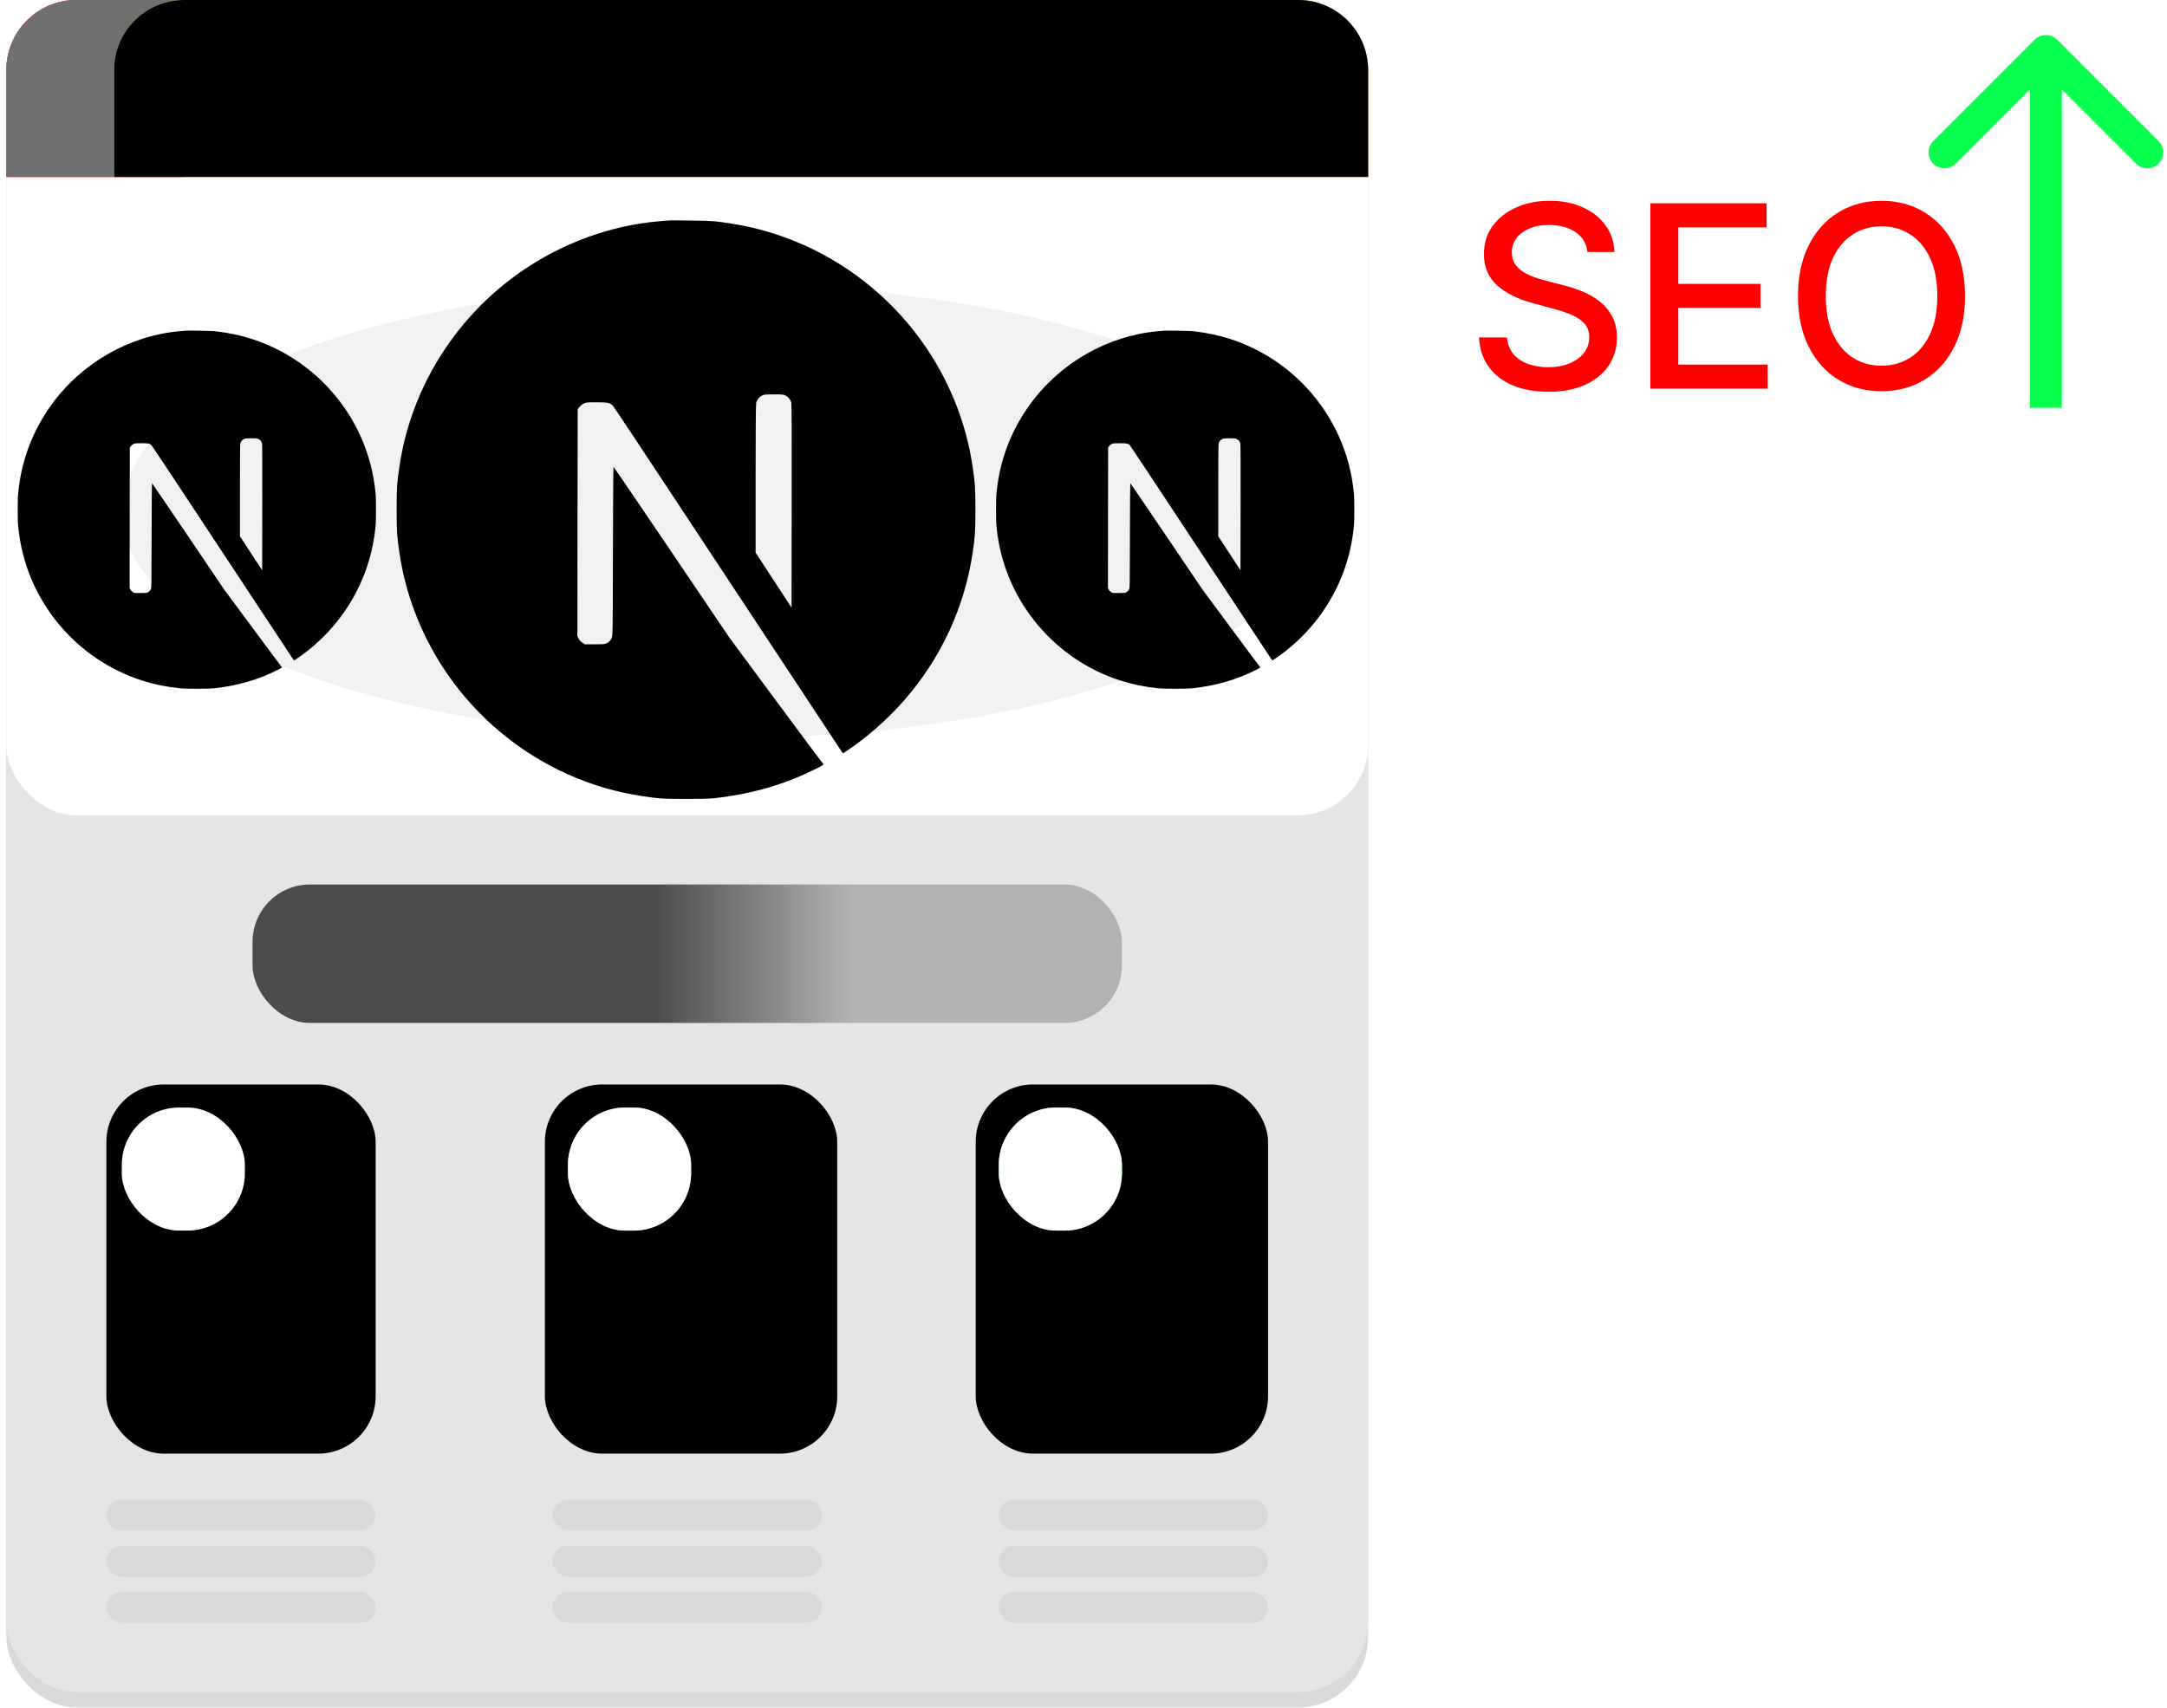 <svg width="340" height="268" viewBox="0 0 340 268" fill="none" xmlns="http://www.w3.org/2000/svg">
<rect x="1" width="213.65" height="267.968" rx="11" fill="#D9D9D9"/>
<rect x="1" width="213.65" height="265.554" rx="11" fill="#E5E5E5"/>
<rect x="1" width="213.65" height="127.949" rx="11" fill="white"/>
<path d="M1 11C1 4.925 5.925 0 12 0H28.762V27.762H1V11Z" fill="#FF5E5E"/>
<path d="M1 11C1 4.925 5.925 0 12 0H28.762V27.762H1V11Z" fill="#FF5E5E"/>
<path d="M1 11C1 4.925 5.925 0 12 0H28.762V27.762H1V11Z" fill="#FF5E5E"/>
<path d="M1 11C1 4.925 5.925 0 12 0H28.762V27.762H1V11Z" fill="#FF5E5E"/>
<path d="M1 11C1 4.925 5.925 0 12 0H28.762V27.762H1V11Z" fill="#6F6F6F"/>
<ellipse opacity="0.08" cx="113.257" cy="80.27" rx="94.151" ry="35.608" fill="#4C4C4C"/>
<path d="M17.899 11C17.899 4.925 22.824 0 28.899 0H203.651C209.726 0 214.651 4.925 214.651 11V27.762H17.899V11Z" fill="#FF5E5E"/>
<path d="M17.899 11C17.899 4.925 22.824 0 28.899 0H203.651C209.726 0 214.651 4.925 214.651 11V27.762H17.899V11Z" fill="#FF5E5E"/>
<path d="M17.899 11C17.899 4.925 22.824 0 28.899 0H203.651C209.726 0 214.651 4.925 214.651 11V27.762H17.899V11Z" fill="#FF5E5E"/>
<path d="M17.899 11C17.899 4.925 22.824 0 28.899 0H203.651C209.726 0 214.651 4.925 214.651 11V27.762H17.899V11Z" fill="#5EFF6E"/>
<path d="M17.899 11C17.899 4.925 22.824 0 28.899 0H203.651C209.726 0 214.651 4.925 214.651 11V27.762H17.899V11Z" fill="black"/>
<rect x="39.626" y="138.812" width="136.398" height="21.727" rx="9" fill="url(#paint0_linear_2104_310)"/>
<rect x="16.691" y="235.378" width="42.247" height="4.828" rx="2.414" fill="#D9D9D9"/>
<rect x="86.701" y="235.378" width="42.247" height="4.828" rx="2.414" fill="#D9D9D9"/>
<rect x="156.711" y="235.378" width="42.247" height="4.828" rx="2.414" fill="#D9D9D9"/>
<rect x="16.691" y="242.62" width="42.247" height="4.828" rx="2.414" fill="#D9D9D9"/>
<rect x="86.701" y="242.62" width="42.247" height="4.828" rx="2.414" fill="#D9D9D9"/>
<rect x="156.711" y="242.62" width="42.247" height="4.828" rx="2.414" fill="#D9D9D9"/>
<rect x="16.691" y="249.862" width="42.247" height="4.828" rx="2.414" fill="#D9D9D9"/>
<rect x="86.701" y="249.862" width="42.247" height="4.828" rx="2.414" fill="#D9D9D9"/>
<rect x="156.711" y="249.862" width="42.247" height="4.828" rx="2.414" fill="#D9D9D9"/>
<rect x="16.693" y="170.196" width="42.247" height="57.939" rx="9" fill="black"/>
<rect x="19.107" y="173.817" width="19.313" height="19.313" rx="9" fill="white"/>
<rect x="85.494" y="170.196" width="45.868" height="57.939" rx="9" fill="black"/>
<rect x="153.091" y="170.196" width="45.868" height="57.939" rx="9" fill="black"/>
<rect x="89.115" y="173.817" width="19.313" height="19.313" rx="9" fill="#45924C"/>
<rect x="89.115" y="173.817" width="19.313" height="19.313" rx="9" fill="#45924C"/>
<rect x="89.115" y="173.817" width="19.313" height="19.313" rx="9" fill="#45924C"/>
<rect x="89.115" y="173.817" width="19.313" height="19.313" rx="9" fill="white"/>
<rect x="156.711" y="173.817" width="19.313" height="19.313" rx="9" fill="#45924C"/>
<rect x="156.711" y="173.817" width="19.313" height="19.313" rx="9" fill="#45924C"/>
<rect x="156.711" y="173.817" width="19.313" height="19.313" rx="9" fill="#45924C"/>
<rect x="156.711" y="173.817" width="19.313" height="19.313" rx="9" fill="white"/>
<path d="M104.663 34.615C104.468 34.633 103.846 34.695 103.287 34.739C90.391 35.902 78.311 42.859 70.659 53.553C66.399 59.499 63.674 66.244 62.645 73.388C62.281 75.882 62.236 76.618 62.236 79.999C62.236 83.381 62.281 84.117 62.645 86.611C65.112 103.659 77.245 117.983 93.701 123.29C96.648 124.239 99.755 124.887 103.287 125.277C104.663 125.428 110.61 125.428 111.986 125.277C118.083 124.603 123.249 123.094 128.344 120.494C129.125 120.095 129.276 119.988 129.169 119.9C129.098 119.846 125.77 115.382 121.776 109.987L114.515 100.18L105.417 86.718C100.411 79.316 96.293 73.264 96.257 73.264C96.222 73.255 96.186 79.236 96.169 86.54C96.142 99.328 96.133 99.843 95.974 100.145C95.743 100.58 95.565 100.757 95.192 100.952C94.908 101.094 94.66 101.121 93.32 101.121H91.784L91.376 100.864C91.109 100.695 90.914 100.473 90.781 100.216L90.595 99.816L90.612 82.023L90.639 64.221L90.914 63.874C91.056 63.688 91.358 63.448 91.571 63.333C91.935 63.156 92.077 63.138 93.612 63.138C95.423 63.138 95.725 63.209 96.195 63.724C96.329 63.866 101.255 71.285 107.148 80.221C113.042 89.158 121.101 101.361 125.06 107.351L132.249 118.24L132.613 118C135.835 115.906 139.243 112.924 141.942 109.818C147.684 103.224 151.385 95.184 152.628 86.611C152.992 84.117 153.036 83.381 153.036 79.999C153.036 76.618 152.992 75.882 152.628 73.388C150.161 56.34 138.027 42.016 121.571 36.709C118.669 35.769 115.58 35.121 112.119 34.73C111.267 34.642 105.4 34.544 104.663 34.615ZM123.249 62.073C123.675 62.286 124.021 62.694 124.145 63.12C124.216 63.351 124.234 68.285 124.216 79.405L124.19 95.361L121.376 91.048L118.554 86.735V75.136C118.554 67.637 118.589 63.422 118.642 63.218C118.784 62.721 119.095 62.33 119.521 62.099C119.885 61.913 120.018 61.895 121.412 61.895C122.725 61.895 122.956 61.913 123.249 62.073Z" fill="black"/>
<g filter="url(#filter0_f_2104_310)">
<path d="M29.048 51.901C28.927 51.912 28.543 51.95 28.197 51.978C20.213 52.697 12.735 57.005 7.999 63.625C5.361 67.305 3.674 71.481 3.037 75.903C2.812 77.447 2.784 77.903 2.784 79.996C2.784 82.089 2.812 82.545 3.037 84.089C4.564 94.642 12.075 103.509 22.262 106.795C24.087 107.382 26.01 107.784 28.197 108.025C29.048 108.119 32.73 108.119 33.581 108.025C37.356 107.608 40.554 106.674 43.708 105.064C44.191 104.817 44.285 104.751 44.219 104.696C44.175 104.663 42.114 101.9 39.642 98.559L35.147 92.489L29.515 84.155C26.416 79.573 23.867 75.826 23.845 75.826C23.823 75.821 23.801 79.524 23.79 84.045C23.773 91.962 23.768 92.28 23.669 92.467C23.526 92.736 23.416 92.846 23.186 92.967C23.01 93.055 22.856 93.071 22.026 93.071H21.076L20.823 92.912C20.658 92.808 20.537 92.67 20.455 92.511L20.339 92.264L20.35 81.249L20.367 70.228L20.537 70.014C20.625 69.898 20.812 69.75 20.944 69.679C21.169 69.569 21.257 69.558 22.207 69.558C23.328 69.558 23.515 69.602 23.806 69.92C23.889 70.008 26.938 74.601 30.587 80.133C34.235 85.666 39.224 93.219 41.675 96.928L46.125 103.669L46.351 103.52C48.345 102.224 50.455 100.378 52.126 98.455C55.681 94.373 57.972 89.396 58.741 84.089C58.966 82.545 58.994 82.089 58.994 79.996C58.994 77.903 58.966 77.447 58.741 75.903C57.214 65.35 49.702 56.483 39.516 53.197C37.719 52.615 35.807 52.214 33.664 51.972C33.136 51.917 29.504 51.857 29.048 51.901ZM40.554 68.899C40.818 69.031 41.032 69.283 41.109 69.547C41.153 69.69 41.164 72.744 41.153 79.628L41.136 89.506L39.395 86.836L37.647 84.166V76.985C37.647 72.343 37.669 69.734 37.702 69.607C37.79 69.3 37.983 69.058 38.246 68.915C38.471 68.8 38.554 68.789 39.417 68.789C40.23 68.789 40.373 68.8 40.554 68.899Z" fill="black"/>
</g>
<g filter="url(#filter1_f_2104_310)">
<path d="M182.543 51.901C182.423 51.912 182.038 51.95 181.692 51.978C173.708 52.697 166.23 57.005 161.494 63.625C158.856 67.305 157.169 71.481 156.532 75.903C156.307 77.447 156.279 77.903 156.279 79.996C156.279 82.089 156.307 82.545 156.532 84.089C158.06 94.642 165.571 103.509 175.758 106.795C177.582 107.382 179.505 107.784 181.692 108.025C182.543 108.119 186.225 108.119 187.076 108.025C190.851 107.608 194.049 106.674 197.203 105.064C197.686 104.817 197.78 104.751 197.714 104.696C197.67 104.663 195.61 101.9 193.137 98.559L188.642 92.489L183.01 84.155C179.911 79.573 177.362 75.826 177.34 75.826C177.318 75.821 177.296 79.524 177.285 84.045C177.269 91.962 177.263 92.28 177.164 92.467C177.021 92.736 176.911 92.846 176.681 92.967C176.505 93.055 176.351 93.071 175.521 93.071H174.571L174.318 92.912C174.153 92.808 174.032 92.67 173.95 92.511L173.834 92.264L173.845 81.249L173.862 70.228L174.032 70.014C174.12 69.898 174.307 69.75 174.439 69.679C174.664 69.569 174.752 69.558 175.703 69.558C176.824 69.558 177.01 69.602 177.302 69.92C177.384 70.008 180.433 74.601 184.082 80.133C187.73 85.666 192.719 93.219 195.17 96.928L199.621 103.669L199.846 103.52C201.84 102.224 203.95 100.378 205.621 98.455C209.176 94.373 211.467 89.396 212.236 84.089C212.461 82.545 212.489 82.089 212.489 79.996C212.489 77.903 212.461 77.447 212.236 75.903C210.709 65.35 203.198 56.483 193.011 53.197C191.214 52.615 189.302 52.214 187.159 51.972C186.631 51.917 182.999 51.857 182.543 51.901ZM194.049 68.899C194.313 69.031 194.527 69.283 194.604 69.547C194.648 69.69 194.659 72.744 194.648 79.628L194.631 89.506L192.89 86.836L191.142 84.166V76.985C191.142 72.343 191.164 69.734 191.197 69.607C191.285 69.3 191.478 69.058 191.741 68.915C191.967 68.8 192.049 68.789 192.912 68.789C193.725 68.789 193.868 68.8 194.049 68.899Z" fill="black"/>
</g>
<path d="M249.062 39.551C248.911 38.206 248.286 37.165 247.188 36.426C246.089 35.678 244.706 35.304 243.04 35.304C241.847 35.304 240.814 35.493 239.943 35.872C239.072 36.242 238.395 36.753 237.912 37.406C237.438 38.05 237.202 38.784 237.202 39.608C237.202 40.299 237.363 40.896 237.685 41.398C238.016 41.9 238.447 42.321 238.977 42.662C239.517 42.993 240.095 43.273 240.71 43.5C241.326 43.718 241.918 43.898 242.486 44.04L245.327 44.778C246.255 45.006 247.206 45.313 248.182 45.702C249.157 46.09 250.062 46.601 250.895 47.236C251.728 47.87 252.401 48.656 252.912 49.594C253.433 50.531 253.693 51.653 253.693 52.96C253.693 54.608 253.267 56.071 252.415 57.349C251.572 58.628 250.346 59.636 248.736 60.375C247.135 61.114 245.199 61.483 242.926 61.483C240.748 61.483 238.864 61.137 237.273 60.446C235.682 59.755 234.437 58.775 233.537 57.506C232.637 56.227 232.14 54.712 232.045 52.96H236.449C236.534 54.011 236.875 54.887 237.472 55.588C238.078 56.279 238.849 56.795 239.787 57.136C240.734 57.468 241.771 57.633 242.898 57.633C244.138 57.633 245.241 57.439 246.207 57.051C247.183 56.653 247.95 56.104 248.509 55.403C249.067 54.693 249.347 53.865 249.347 52.918C249.347 52.056 249.1 51.35 248.608 50.801C248.125 50.252 247.467 49.797 246.634 49.438C245.81 49.078 244.877 48.76 243.835 48.486L240.398 47.548C238.068 46.914 236.222 45.981 234.858 44.75C233.504 43.519 232.827 41.89 232.827 39.864C232.827 38.188 233.281 36.724 234.19 35.474C235.099 34.224 236.33 33.254 237.884 32.562C239.437 31.862 241.188 31.511 243.139 31.511C245.109 31.511 246.847 31.857 248.352 32.548C249.867 33.24 251.061 34.191 251.932 35.403C252.803 36.606 253.258 37.989 253.295 39.551H249.062ZM258.938 61V31.909H277.177V35.688H263.327V44.551H276.225V48.315H263.327V57.222H277.347V61H258.938ZM308.31 46.455C308.31 49.561 307.741 52.231 306.605 54.466C305.469 56.691 303.911 58.405 301.932 59.608C299.962 60.801 297.723 61.398 295.213 61.398C292.694 61.398 290.445 60.801 288.466 59.608C286.496 58.405 284.943 56.687 283.807 54.452C282.67 52.217 282.102 49.551 282.102 46.455C282.102 43.349 282.67 40.683 283.807 38.457C284.943 36.222 286.496 34.508 288.466 33.315C290.445 32.113 292.694 31.511 295.213 31.511C297.723 31.511 299.962 32.113 301.932 33.315C303.911 34.508 305.469 36.222 306.605 38.457C307.741 40.683 308.31 43.349 308.31 46.455ZM303.963 46.455C303.963 44.087 303.58 42.094 302.812 40.474C302.055 38.846 301.013 37.615 299.688 36.781C298.371 35.938 296.88 35.517 295.213 35.517C293.537 35.517 292.041 35.938 290.724 36.781C289.408 37.615 288.366 38.846 287.599 40.474C286.842 42.094 286.463 44.087 286.463 46.455C286.463 48.822 286.842 50.82 287.599 52.449C288.366 54.068 289.408 55.299 290.724 56.142C292.041 56.975 293.537 57.392 295.213 57.392C296.88 57.392 298.371 56.975 299.688 56.142C301.013 55.299 302.055 54.068 302.812 52.449C303.58 50.82 303.963 48.822 303.963 46.455Z" fill="#FF0000"/>
<path d="M322.768 6.232C321.791 5.256 320.209 5.256 319.232 6.232L303.322 22.142C302.346 23.118 302.346 24.701 303.322 25.678C304.299 26.654 305.882 26.654 306.858 25.678L321 11.536L335.142 25.678C336.118 26.654 337.701 26.654 338.678 25.678C339.654 24.701 339.654 23.118 338.678 22.142L322.768 6.232ZM323.5 64L323.5 8L318.5 8L318.5 64L323.5 64Z" fill="#07FF4D"/>
<defs>
<filter id="filter0_f_2104_310" x="0.884" y="49.986" width="60.01" height="60.01" filterUnits="userSpaceOnUse" color-interpolation-filters="sRGB">
<feFlood flood-opacity="0" result="BackgroundImageFix"/>
<feBlend mode="normal" in="SourceGraphic" in2="BackgroundImageFix" result="shape"/>
<feGaussianBlur stdDeviation="0.95" result="effect1_foregroundBlur_2104_310"/>
</filter>
<filter id="filter1_f_2104_310" x="154.379" y="49.986" width="60.01" height="60.01" filterUnits="userSpaceOnUse" color-interpolation-filters="sRGB">
<feFlood flood-opacity="0" result="BackgroundImageFix"/>
<feBlend mode="normal" in="SourceGraphic" in2="BackgroundImageFix" result="shape"/>
<feGaussianBlur stdDeviation="0.95" result="effect1_foregroundBlur_2104_310"/>
</filter>
<linearGradient id="paint0_linear_2104_310" x1="102.772" y1="149.172" x2="133.579" y2="149.172" gradientUnits="userSpaceOnUse">
<stop stop-color="#4C4C4C"/>
<stop offset="1" stop-color="#B2B2B2"/>
</linearGradient>
</defs>
</svg>
